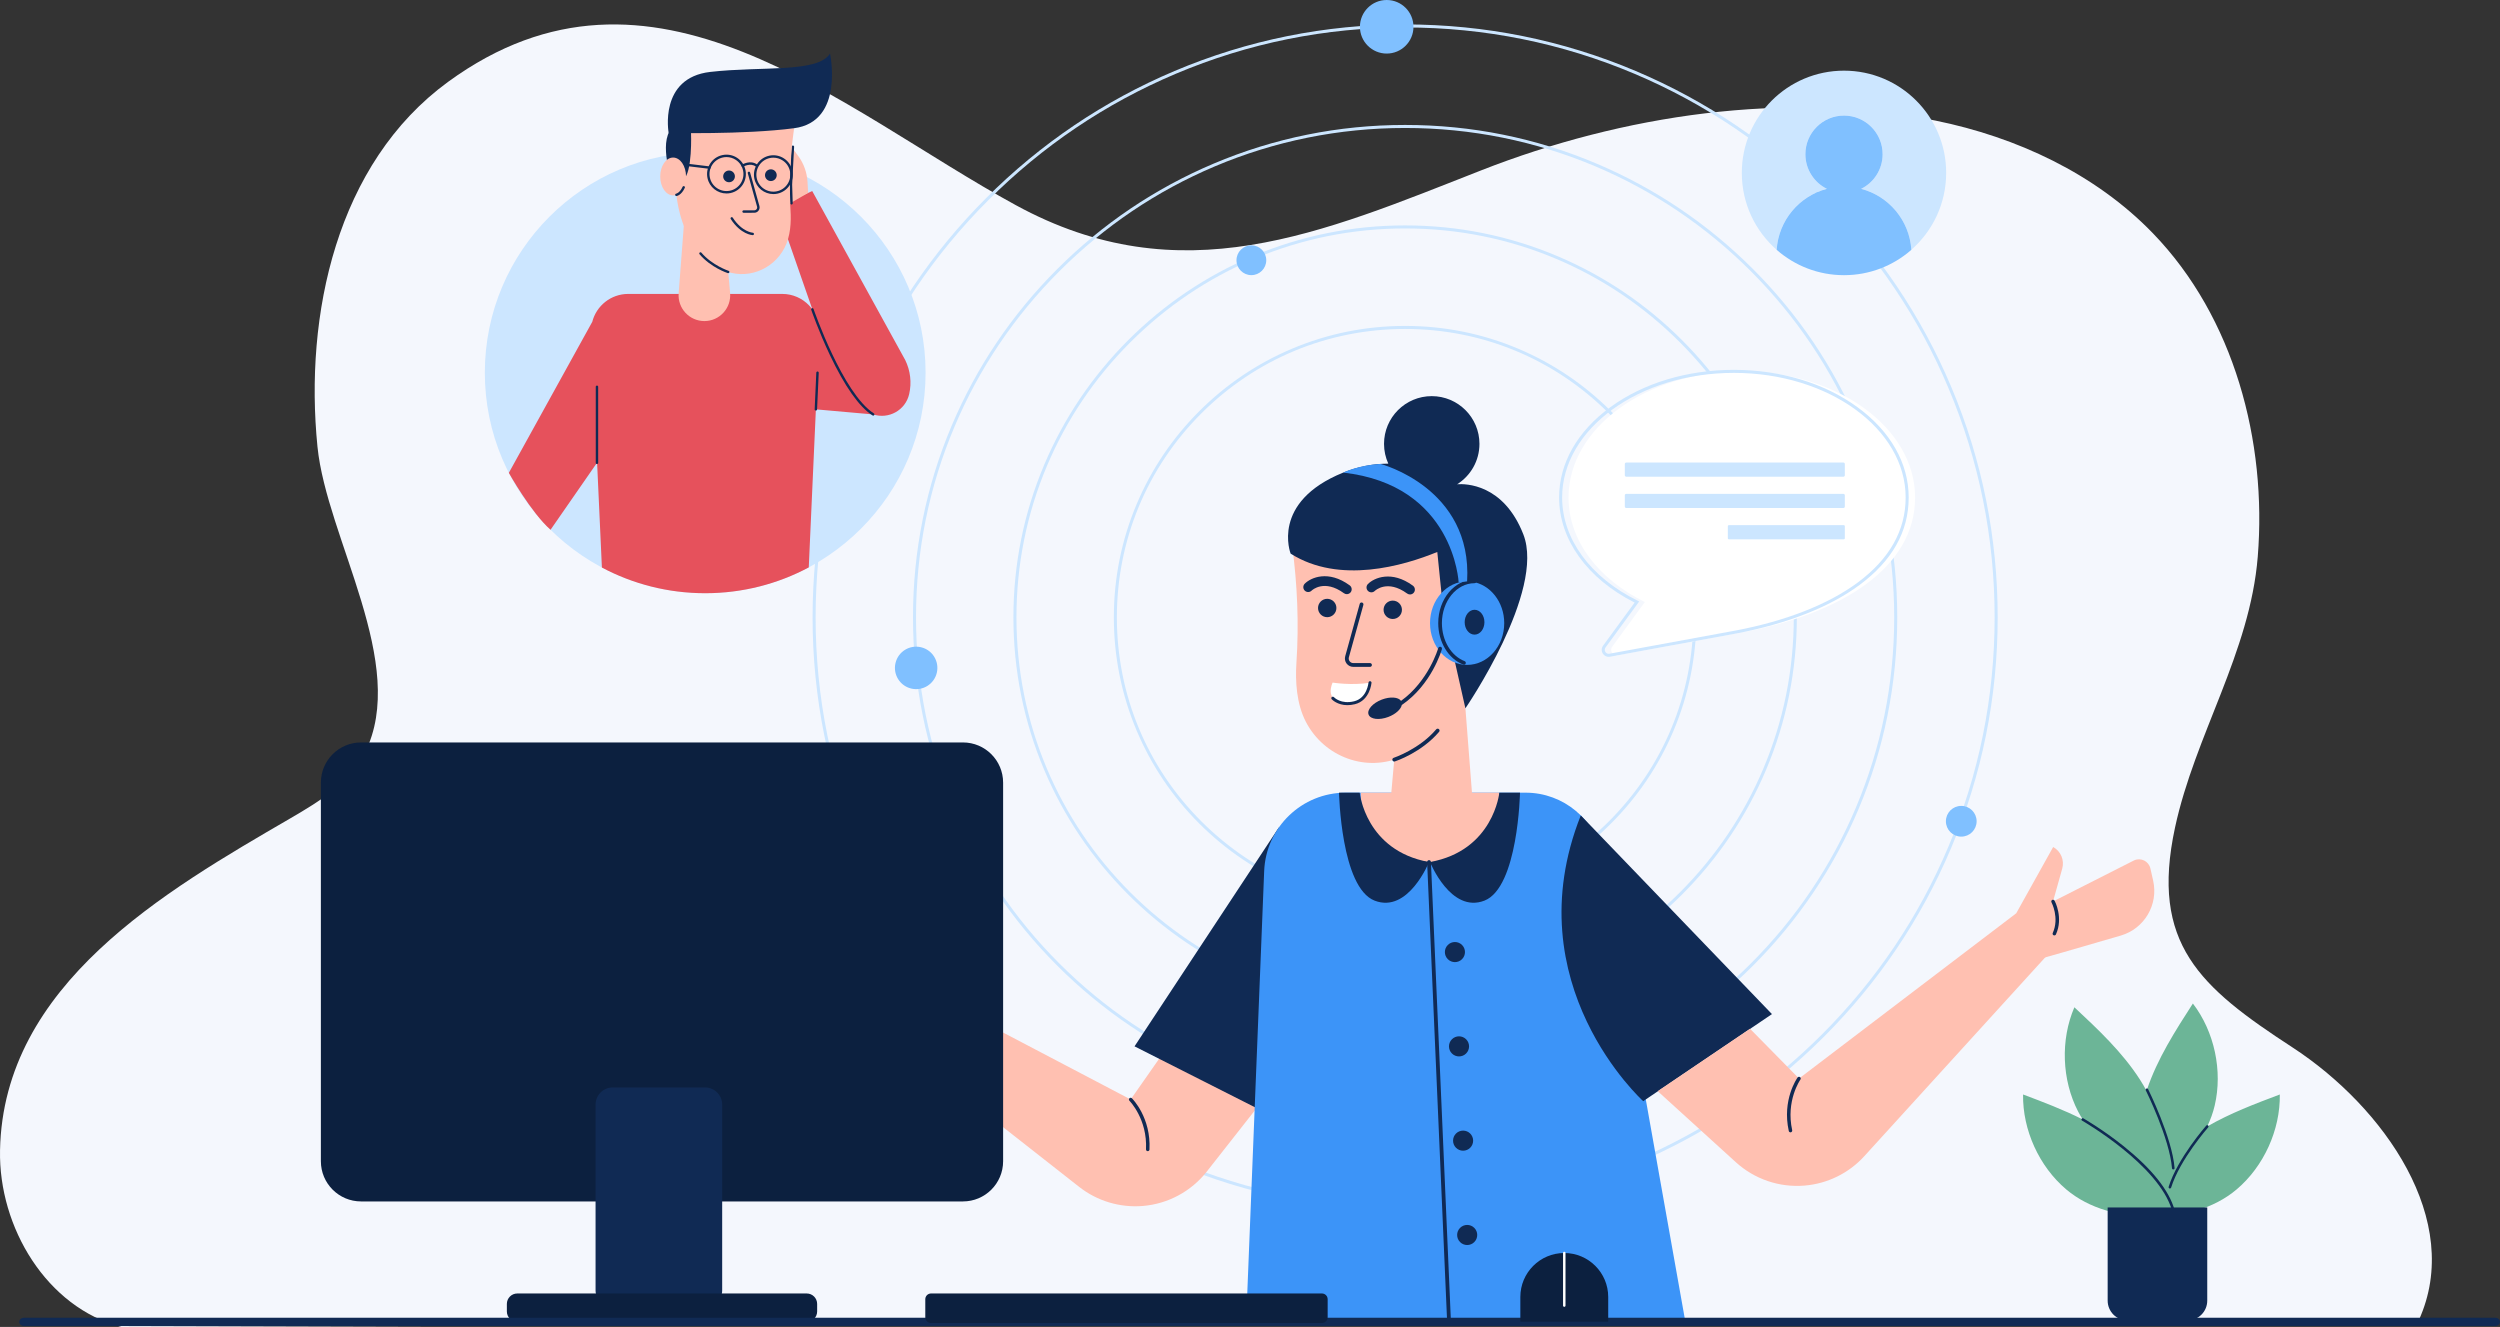 <svg width="390" height="207" viewBox="0 0 390 207" fill="none" xmlns="http://www.w3.org/2000/svg">
<rect x="0" y="0" width="390" height="207" fill="#333333" stroke="none"/>
<g clip-path="url(#clip0_729_1761)">
<path d="M18.935 206.999C7.295 203.996 -0.231 191.462 0.005 179.436C0.514 153.56 25.726 139.029 45.307 127.654C49.832 125.025 54.572 122.113 56.92 117.435C56.921 117.432 56.922 117.43 56.925 117.425C63.834 103.63 50.962 84.003 49.525 69.685C47.469 49.203 52.452 25.493 69.918 12.757C101.688 -10.409 131.034 17.021 158.455 31.998C184.201 46.06 206.144 36.353 231.084 26.568C253.039 17.954 278.637 14.066 301.946 18.815C314.596 21.393 326.842 27.084 335.826 36.362C348.559 49.512 353.659 68.891 352.211 86.837C351 101.843 342.419 114.621 339.302 129.107C335.41 147.2 343.145 153.966 357.593 163.373C371.895 172.685 384.401 190.394 377.339 205.935L18.935 207V206.999Z" fill="#F4F7FD"/>
<path d="M219.199 51.317C207.188 51.317 195.896 55.996 187.403 64.495C178.909 72.993 174.232 84.291 174.232 96.309C174.232 108.327 178.909 119.625 187.403 128.124C195.896 136.622 207.188 141.302 219.199 141.302C231.21 141.302 242.501 136.622 250.995 128.124C259.488 119.625 264.165 108.327 264.165 96.309C264.165 84.291 259.488 72.993 250.995 64.495C242.501 55.996 231.21 51.317 219.199 51.317ZM219.199 141.775C213.064 141.775 207.114 140.572 201.512 138.201C196.1 135.912 191.241 132.633 187.069 128.458C182.897 124.283 179.619 119.42 177.331 114.006C174.962 108.402 173.76 102.446 173.76 96.309C173.76 90.172 174.962 84.217 177.331 78.612C179.619 73.197 182.897 68.335 187.069 64.161C191.242 59.985 196.102 56.707 201.512 54.417C207.115 52.046 213.066 50.844 219.199 50.844C225.332 50.844 231.284 52.046 236.886 54.417C242.297 56.707 247.157 59.986 251.329 64.161C255.502 68.337 258.778 73.199 261.067 78.612C263.436 84.218 264.638 90.172 264.638 96.309C264.638 102.446 263.436 108.402 261.067 114.006C258.778 119.421 255.501 124.283 251.329 128.458C247.157 132.633 242.296 135.912 236.886 138.201C231.283 140.572 225.332 141.775 219.199 141.775Z" fill="#CCE6FF"/>
<path d="M176.324 53.406C170.728 59.004 166.352 65.518 163.322 72.689C160.184 80.117 158.566 88.087 158.566 96.304C158.566 104.521 160.184 112.493 163.322 119.921C166.352 127.092 170.729 133.604 176.324 139.204C181.921 144.802 188.429 149.182 195.596 152.214C203.02 155.354 210.984 156.973 219.198 156.973C227.411 156.973 235.377 155.354 242.799 152.214C249.966 149.182 256.475 144.802 262.071 139.204C267.667 133.604 272.044 127.092 275.073 119.921C278.212 112.493 279.83 104.524 279.83 96.304C279.83 88.085 278.212 80.116 275.073 72.689C272.044 65.518 267.666 59.006 262.071 53.406C256.476 47.806 249.966 43.427 242.799 40.396C235.376 37.256 227.411 35.637 219.198 35.637C210.984 35.637 203.018 37.256 195.596 40.396C188.429 43.427 181.921 47.808 176.324 53.406ZM219.199 157.447C210.949 157.447 202.948 155.831 195.414 152.643C188.137 149.563 181.602 145.154 175.991 139.539C170.379 133.924 165.973 127.385 162.895 120.105C159.709 112.567 158.093 104.56 158.093 96.305C158.093 88.051 159.709 80.045 162.895 72.506C165.973 65.226 170.379 58.687 175.991 53.072C181.602 47.457 188.137 43.048 195.414 39.968C202.948 36.781 210.949 35.164 219.199 35.164C227.449 35.164 235.45 36.781 242.984 39.968C250.261 43.048 256.796 47.457 262.407 53.072C268.019 58.687 272.425 65.226 275.503 72.506C278.689 80.045 280.305 88.051 280.305 96.305C280.305 104.56 278.689 112.566 275.503 120.105C272.425 127.385 268.019 133.924 262.407 139.539C256.796 145.154 250.261 149.563 242.984 152.643C235.45 155.831 227.449 157.447 219.199 157.447Z" fill="#CCE6FF"/>
<path d="M165.247 42.325C158.226 49.35 152.722 57.527 148.892 66.591C144.925 75.977 142.9 85.987 142.9 96.307C142.9 106.628 144.925 116.638 148.892 126.023C152.722 135.087 158.226 143.264 165.247 150.289C172.268 157.314 180.44 162.821 189.499 166.654C198.879 170.623 208.883 172.649 219.198 172.649C229.512 172.649 239.517 170.623 248.897 166.654C257.955 162.821 266.128 157.314 273.148 150.289C280.169 143.264 285.673 135.087 289.503 126.023C293.47 116.637 295.495 106.628 295.495 96.307C295.495 85.987 293.47 75.976 289.503 66.591C285.673 57.527 280.169 49.35 273.148 42.325C266.128 35.3 257.955 29.793 248.897 25.96C239.516 21.991 229.512 19.965 219.198 19.965C208.883 19.965 198.878 21.991 189.499 25.96C180.44 29.793 172.268 35.3 165.247 42.325ZM219.199 173.124C208.834 173.124 198.78 171.093 189.316 167.088C180.174 163.219 171.964 157.68 164.913 150.626C157.863 143.571 152.327 135.356 148.46 126.208C144.458 116.737 142.427 106.678 142.427 96.308C142.427 85.939 144.458 75.878 148.46 66.408C152.327 57.261 157.863 49.047 164.913 41.991C171.963 34.937 180.174 29.398 189.316 25.529C198.782 21.524 208.836 19.492 219.199 19.492C229.562 19.492 239.617 21.524 249.081 25.529C258.223 29.398 266.433 34.937 273.485 41.991C280.535 49.045 286.071 57.261 289.937 66.408C293.94 75.878 295.97 85.939 295.97 96.308C295.97 106.678 293.94 116.739 289.937 126.208C286.071 135.356 280.535 143.57 273.485 150.626C266.434 157.681 258.223 163.219 249.081 167.088C239.616 171.093 229.562 173.124 219.199 173.124Z" fill="#CCE6FF"/>
<path d="M219.199 4.285C206.784 4.285 194.741 6.718 183.403 11.517C172.451 16.151 162.617 22.786 154.171 31.236C145.725 39.687 139.094 49.529 134.463 60.485C129.668 71.829 127.236 83.879 127.236 96.302C127.236 108.725 129.667 120.775 134.463 132.119C139.095 143.077 145.726 152.917 154.171 161.368C162.617 169.819 172.453 176.454 183.403 181.087C194.741 185.885 206.784 188.319 219.199 188.319C231.614 188.319 243.657 185.886 254.995 181.087C265.947 176.453 275.781 169.817 284.227 161.368C292.673 152.917 299.304 143.076 303.935 132.119C308.73 120.775 311.162 108.725 311.162 96.302C311.162 83.879 308.731 71.829 303.935 60.485C299.303 49.527 292.671 39.687 284.227 31.236C275.781 22.786 265.945 16.15 254.995 11.517C243.657 6.719 231.614 4.285 219.199 4.285ZM219.199 188.794C206.721 188.794 194.615 186.349 183.218 181.525C172.21 176.868 162.324 170.198 153.836 161.704C145.346 153.21 138.681 143.318 134.026 132.305C129.206 120.902 126.762 108.79 126.762 96.303C126.762 83.817 129.206 71.705 134.026 60.301C138.681 49.287 145.348 39.396 153.836 30.902C162.326 22.408 172.211 15.739 183.218 11.081C194.613 6.258 206.719 3.812 219.199 3.812C231.678 3.812 243.783 6.258 255.18 11.081C266.188 15.739 276.073 22.409 284.562 30.902C293.052 39.397 299.716 49.288 304.371 60.301C309.192 71.704 311.636 83.817 311.636 96.303C311.636 108.79 309.192 120.902 304.371 132.305C299.715 143.32 293.05 153.211 284.562 161.704C276.072 170.199 266.187 176.868 255.18 181.525C243.783 186.349 231.678 188.794 219.199 188.794Z" fill="#CCE6FF"/>
<path d="M146.142 104.954C146.562 103.174 145.46 101.39 143.681 100.969C141.901 100.549 140.118 101.652 139.698 103.432C139.278 105.213 140.38 106.997 142.16 107.417C143.939 107.837 145.722 106.735 146.142 104.954Z" fill="#80C0FF"/>
<path d="M305.956 130.514C307.28 130.514 308.353 129.441 308.353 128.116C308.353 126.792 307.28 125.719 305.956 125.719C304.633 125.719 303.56 126.792 303.56 128.116C303.56 129.441 304.633 130.514 305.956 130.514Z" fill="#80C0FF"/>
<path d="M216.325 8.357C218.631 8.357 220.501 6.486 220.501 4.179C220.501 1.871 218.631 0 216.325 0C214.019 0 212.149 1.871 212.149 4.179C212.149 6.486 214.019 8.357 216.325 8.357Z" fill="#80C0FF"/>
<path d="M264.605 89.437C265.359 88.682 265.359 87.459 264.605 86.704C263.851 85.949 262.628 85.949 261.874 86.704C261.119 87.459 261.119 88.682 261.874 89.437C262.628 90.192 263.851 90.192 264.605 89.437Z" fill="#80C0FF"/>
<path d="M195.214 42.922C196.497 42.922 197.537 41.882 197.537 40.598C197.537 39.314 196.497 38.273 195.214 38.273C193.931 38.273 192.891 39.314 192.891 40.598C192.891 41.882 193.931 42.922 195.214 42.922Z" fill="#80C0FF"/>
<path d="M139.653 152.944L131.286 142.5C130.214 143.348 129.867 144.823 130.45 146.059L132.72 150.875L119.165 146.653C118.049 146.362 116.945 147.168 116.883 148.321L116.775 150.27C116.563 154.102 119.37 157.436 123.18 157.878L132.709 158.983L136.854 159.433L139.653 152.944Z" fill="#FFC0B1"/>
<path d="M133.353 156.138C133.266 156.138 133.18 156.095 133.127 156.017C131.53 153.645 132.424 150.903 132.462 150.787C132.51 150.645 132.664 150.567 132.806 150.616C132.949 150.664 133.026 150.818 132.977 150.961C132.968 150.986 132.133 153.566 133.577 155.712C133.66 155.837 133.628 156.006 133.504 156.09C133.457 156.122 133.405 156.136 133.352 156.136L133.353 156.138Z" fill="#102A54"/>
<path d="M182.632 162.585L176.383 171.517L138.725 151.758L134.975 158.961L168.35 185.153C171.17 187.367 174.723 188.429 178.296 188.13C182.221 187.8 185.834 185.853 188.267 182.754L198.451 169.79L182.632 162.585Z" fill="#FFC0B1"/>
<path d="M179.048 179.582C179.048 179.582 179.039 179.582 179.034 179.582C178.884 179.574 178.768 179.447 178.776 179.297C179.012 174.585 176.22 171.743 176.192 171.716C176.085 171.609 176.085 171.437 176.192 171.33C176.299 171.223 176.469 171.223 176.576 171.329C176.698 171.451 179.568 174.361 179.319 179.324C179.311 179.469 179.192 179.582 179.048 179.582Z" fill="#102A54"/>
<path d="M199.515 129.062L176.987 163.23L196.035 172.868L199.515 129.062Z" fill="#102A54"/>
<path d="M209.926 123.656H237.997C243.915 123.656 248.981 127.903 250.019 133.733L262.871 205.945H194.406L197.211 135.88C197.485 129.052 203.097 123.656 209.927 123.656H209.926Z" fill="#3C94F8"/>
<path d="M212.27 123.656C212.27 129.631 217.111 134.475 223.082 134.475C229.054 134.475 233.895 129.631 233.895 123.656H212.27Z" fill="#FFC0B1"/>
<path d="M223.335 130.506C227.016 130.506 229.915 127.369 229.63 123.698L227.921 101.703H218.996L217.047 123.629C216.718 127.324 219.628 130.506 223.335 130.506Z" fill="#FFC0B1"/>
<path d="M229.572 83.359H201.34L201.575 85.112C202.389 91.169 202.648 97.294 202.243 103.392C202.049 106.311 202.257 109.786 203.712 112.598C206.565 118.111 213.211 120.581 218.848 117.985C224.532 115.369 233.326 107.171 229.571 83.359H229.572Z" fill="#FFC0B1"/>
<path d="M213.722 104.033H211.115C210.703 104.033 210.323 103.845 210.072 103.517C209.822 103.188 209.742 102.772 209.853 102.373L212.116 94.203C212.159 94.044 212.322 93.951 212.482 93.996C212.639 94.039 212.732 94.204 212.688 94.362L210.426 102.533C210.365 102.75 210.409 102.977 210.545 103.157C210.681 103.337 210.889 103.44 211.114 103.44H213.721C213.885 103.44 214.017 103.573 214.017 103.737C214.017 103.9 213.884 104.033 213.721 104.033H213.722Z" fill="#102A54"/>
<path d="M217.27 96.563C218.062 96.563 218.703 95.921 218.703 95.129C218.703 94.337 218.062 93.695 217.27 93.695C216.479 93.695 215.837 94.337 215.837 95.129C215.837 95.921 216.479 96.563 217.27 96.563Z" fill="#102A54"/>
<path d="M207.045 96.282C207.837 96.282 208.479 95.64 208.479 94.848C208.479 94.056 207.837 93.414 207.045 93.414C206.254 93.414 205.612 94.056 205.612 94.848C205.612 95.64 206.254 96.282 207.045 96.282Z" fill="#102A54"/>
<path d="M217.501 118.802C217.377 118.802 217.26 118.722 217.219 118.596C217.167 118.441 217.253 118.272 217.409 118.221C217.449 118.208 221.405 116.886 224.049 113.776C224.156 113.652 224.343 113.636 224.468 113.743C224.592 113.85 224.608 114.037 224.501 114.162C221.745 117.404 217.761 118.732 217.592 118.787C217.562 118.798 217.531 118.803 217.5 118.803L217.501 118.802Z" fill="#102A54"/>
<path d="M237.642 83.364C234.547 75.448 228.587 75.448 227.317 75.544C229.405 74.225 230.794 71.898 230.794 69.244C230.794 65.131 227.461 61.797 223.351 61.797C219.24 61.797 215.908 65.131 215.908 69.244C215.908 70.343 216.148 71.385 216.574 72.324C214.187 72.34 211.792 72.81 209.526 73.729C198.168 78.334 201.339 86.365 201.339 86.365C208.952 91.196 218.964 88.262 224.217 86.106L225.132 95.133L227.165 104.131L228.603 110.498C228.603 110.498 241.117 92.258 237.642 83.367V83.364Z" fill="#102A54"/>
<path d="M210.102 92.689C209.946 92.689 209.79 92.641 209.655 92.542C206.584 90.304 204.689 92.061 204.609 92.138C204.311 92.434 203.832 92.43 203.537 92.132C203.24 91.834 203.244 91.35 203.542 91.054C204.514 90.085 207.232 88.894 210.551 91.314C210.89 91.562 210.965 92.037 210.718 92.376C210.569 92.581 210.338 92.689 210.103 92.689H210.102Z" fill="#102A54"/>
<path d="M219.96 92.736C219.805 92.736 219.648 92.688 219.513 92.589C216.443 90.351 214.546 92.109 214.468 92.184C214.17 92.481 213.691 92.477 213.396 92.179C213.099 91.881 213.103 91.397 213.401 91.101C214.373 90.132 217.09 88.941 220.41 91.361C220.749 91.609 220.823 92.084 220.577 92.423C220.428 92.628 220.197 92.737 219.962 92.737L219.96 92.736Z" fill="#102A54"/>
<path d="M207.89 106.484C207.89 106.484 210.845 106.969 213.722 106.502C213.722 106.502 213.575 110.281 209.529 109.662C206.542 109.206 207.89 106.484 207.89 106.484Z" fill="white"/>
<path d="M210.205 110.007C208.623 110.007 207.789 109.128 207.747 109.082C207.658 108.985 207.665 108.836 207.76 108.748C207.856 108.659 208.005 108.664 208.093 108.76C208.137 108.807 209.197 109.905 211.246 109.4C213.278 108.899 213.484 106.508 213.487 106.484C213.497 106.354 213.61 106.256 213.74 106.266C213.87 106.277 213.967 106.39 213.957 106.519C213.954 106.546 213.718 109.277 211.358 109.859C210.938 109.963 210.553 110.005 210.205 110.005V110.007Z" fill="#102A54"/>
<path d="M229.65 90.754C232.479 91.182 234.66 93.909 234.66 97.21C234.66 100.808 232.069 103.724 228.871 103.724C225.674 103.724 223.082 100.808 223.082 97.21C223.082 93.612 225.674 90.695 228.871 90.695C229.135 90.695 229.395 90.715 229.65 90.753" fill="#3C94F8"/>
<path d="M228.381 103.696C228.346 103.696 228.311 103.69 228.277 103.677C225.937 102.765 224.365 100.165 224.365 97.207C224.365 93.458 226.907 90.406 230.03 90.406C230.188 90.406 230.316 90.535 230.316 90.693C230.316 90.851 230.188 90.979 230.03 90.979C227.223 90.979 224.938 93.773 224.938 97.207C224.938 99.93 226.363 102.316 228.485 103.142C228.633 103.2 228.706 103.366 228.648 103.514C228.604 103.627 228.495 103.696 228.381 103.696Z" fill="#102A54"/>
<path d="M224.732 100.902C224.574 100.857 224.41 100.95 224.365 101.106C224.35 101.163 222.863 106.247 218.561 109.336C218.143 108.736 216.868 108.636 215.558 109.138C214.135 109.683 213.213 110.729 213.499 111.474C213.784 112.22 215.168 112.383 216.591 111.837C217.727 111.401 218.543 110.647 218.68 109.98C223.322 106.807 224.867 101.51 224.937 101.267C224.982 101.109 224.889 100.944 224.731 100.899L224.732 100.902Z" fill="#102A54"/>
<path d="M227.55 90.864C227.55 90.864 226.848 75.659 209.527 73.723C209.527 73.723 211.949 72.56 215.341 72.367C215.341 72.367 229.727 76.09 228.87 90.693L227.549 90.864H227.55Z" fill="#3C94F8"/>
<path d="M230.03 99.003C230.881 99.003 231.571 98.135 231.571 97.064C231.571 95.993 230.881 95.125 230.03 95.125C229.178 95.125 228.489 95.993 228.489 97.064C228.489 98.135 229.178 99.003 230.03 99.003Z" fill="#102A54"/>
<path d="M223.082 134.475C223.082 134.475 226.313 142.543 231.571 140.498C236.828 138.452 237.121 123.656 237.121 123.656H233.896C233.896 123.656 232.997 132.692 223.084 134.475H223.082Z" fill="#102A54"/>
<path d="M222.927 134.475C222.927 134.475 219.696 142.543 214.438 140.498C209.181 138.452 208.888 123.656 208.888 123.656H212.113C212.113 123.656 213.012 132.692 222.925 134.475H222.927Z" fill="#102A54"/>
<path d="M226.04 206.244C225.882 206.244 225.749 206.119 225.743 205.96L222.631 134.49C222.624 134.326 222.751 134.187 222.915 134.18C223.076 134.169 223.218 134.3 223.225 134.464L226.336 205.934C226.344 206.098 226.217 206.237 226.052 206.244C226.049 206.244 226.043 206.244 226.04 206.244Z" fill="#102A54"/>
<path d="M228.076 149.632C228.688 149.02 228.688 148.027 228.076 147.415C227.464 146.803 226.472 146.803 225.86 147.415C225.248 148.027 225.248 149.02 225.86 149.632C226.472 150.244 227.464 150.244 228.076 149.632Z" fill="#102A54"/>
<path d="M228.714 164.343C229.326 163.731 229.326 162.738 228.714 162.126C228.102 161.514 227.111 161.514 226.499 162.126C225.887 162.738 225.887 163.731 226.499 164.343C227.111 164.955 228.102 164.955 228.714 164.343Z" fill="#102A54"/>
<path d="M228.243 179.51C229.109 179.51 229.81 178.808 229.81 177.943C229.81 177.077 229.109 176.375 228.243 176.375C227.378 176.375 226.677 177.077 226.677 177.943C226.677 178.808 227.378 179.51 228.243 179.51Z" fill="#102A54"/>
<path d="M229.988 193.765C230.6 193.153 230.6 192.16 229.988 191.548C229.376 190.936 228.384 190.936 227.773 191.548C227.161 192.16 227.161 193.153 227.773 193.765C228.384 194.377 229.376 194.377 229.988 193.765Z" fill="#102A54"/>
<path d="M246.603 127.204L276.425 158.2L256.342 171.781C256.342 171.781 236.14 153.553 246.603 127.203V127.204Z" fill="#102A54"/>
<path d="M313.778 143.824L320.293 132.133C321.491 132.791 322.078 134.187 321.708 135.504L320.269 140.631L332.934 134.212C333.987 133.74 335.207 134.351 335.461 135.476L335.891 137.38C336.738 141.123 334.524 144.878 330.841 145.948L321.628 148.623L317.615 149.757L313.775 143.824H313.778Z" fill="#FFC0B1"/>
<path d="M320.476 145.929C320.439 145.929 320.401 145.922 320.365 145.905C320.227 145.843 320.167 145.681 320.23 145.545C321.301 143.182 320.045 140.785 320.032 140.76C319.961 140.628 320.011 140.462 320.144 140.391C320.276 140.321 320.442 140.371 320.512 140.503C320.57 140.611 321.907 143.164 320.726 145.77C320.681 145.87 320.582 145.929 320.478 145.929H320.476Z" fill="#102A54"/>
<path d="M273.001 160.482L280.647 168.251L314.496 142.5L319.391 148.979L290.835 180.36C288.422 183.012 285.095 184.653 281.522 184.951C277.597 185.28 273.711 183.96 270.796 181.31L258.599 170.222L272.999 160.484L273.001 160.482Z" fill="#FFC0B1"/>
<path d="M279.315 176.644C279.19 176.644 279.077 176.558 279.049 176.431C277.978 171.578 280.324 168.23 280.424 168.09C280.512 167.968 280.681 167.94 280.804 168.027C280.926 168.115 280.955 168.284 280.867 168.408C280.838 168.449 278.565 171.714 279.581 176.314C279.613 176.46 279.52 176.605 279.374 176.639C279.355 176.643 279.334 176.645 279.315 176.645V176.644Z" fill="#102A54"/>
<path d="M150.217 115.82H56.326C52.864 115.82 50.057 118.629 50.057 122.093V181.151C50.057 184.615 52.864 187.424 56.326 187.424H150.217C153.679 187.424 156.486 184.615 156.486 181.151V122.093C156.486 118.629 153.679 115.82 150.217 115.82Z" fill="#0C203F"/>
<path d="M109.976 169.641H95.592C94.11 169.641 92.908 170.843 92.908 172.326V201.275C92.908 202.758 94.11 203.961 95.592 203.961H109.976C111.459 203.961 112.66 202.758 112.66 201.275V172.326C112.66 170.843 111.459 169.641 109.976 169.641Z" fill="#102A54"/>
<path d="M125.842 201.781H80.703C79.801 201.781 79.07 202.512 79.07 203.414V204.585C79.07 205.487 79.801 206.218 80.703 206.218H125.842C126.744 206.218 127.475 205.487 127.475 204.585V203.414C127.475 202.512 126.744 201.781 125.842 201.781Z" fill="#0C203F"/>
<path d="M110.012 92.539C128.999 92.539 144.391 77.138 144.391 58.141C144.391 39.143 128.999 23.742 110.012 23.742C91.026 23.742 75.634 39.143 75.634 58.141C75.634 77.138 91.026 92.539 110.012 92.539Z" fill="#CCE6FF"/>
<path d="M122.028 45.852H98.004C95.289 45.852 93.028 47.716 92.391 50.214V50.21L79.377 73.766C79.377 73.766 82.862 79.994 85.884 82.645L93.127 72.2L93.07 70.501L93.897 88.537C98.704 91.094 104.19 92.543 110.014 92.543C115.837 92.543 121.352 91.086 126.167 88.516L127.816 51.909C127.965 48.609 125.331 45.852 122.03 45.852H122.028Z" fill="#E6515C"/>
<path d="M141.219 56.176L126.707 29.805L121.168 32.282L127.513 50.511L127.277 63.859L136.22 64.652C138.603 65.439 141.247 64.027 141.832 61.477C142.241 59.692 142.024 57.82 141.219 56.176Z" fill="#E6515C"/>
<path d="M126.072 30.089L125.967 28.328C125.882 26.905 125.393 25.534 124.557 24.379L123.481 22.891L122.678 28.741L123.262 31.714L126.072 30.089Z" fill="#FFC0B1"/>
<path d="M123.474 31.906C123.373 31.906 123.288 31.825 123.284 31.722L123.197 28.781V28.773L123.504 22.883C123.509 22.779 123.599 22.697 123.703 22.703C123.807 22.709 123.888 22.799 123.883 22.903L123.577 28.785L123.664 31.711C123.667 31.815 123.585 31.904 123.481 31.906C123.479 31.906 123.477 31.906 123.475 31.906H123.474Z" fill="#102A54"/>
<path d="M109.89 50.088C107.543 50.09 105.691 48.092 105.87 45.751L106.942 31.719L112.635 31.711L113.896 45.696C114.109 48.053 112.254 50.085 109.889 50.088H109.89Z" fill="#FFC0B1"/>
<path d="M105.873 20.022L123.883 20L123.734 21.118C123.219 24.983 123.058 28.89 123.321 32.78C123.447 34.64 123.318 36.858 122.392 38.653C120.576 42.172 116.338 43.753 112.74 42.102C109.112 40.438 103.496 35.215 105.872 20.023L105.873 20.022Z" fill="#FFC0B1"/>
<path d="M116 33.194C115.896 33.194 115.81 33.109 115.81 33.005C115.81 32.899 115.895 32.815 115.999 32.815L117.662 32.812C117.806 32.812 117.938 32.746 118.025 32.631C118.113 32.517 118.14 32.371 118.101 32.233L116.651 27.022C116.623 26.921 116.682 26.817 116.784 26.788C116.884 26.76 116.989 26.819 117.017 26.921L118.467 32.131C118.538 32.384 118.487 32.65 118.329 32.861C118.171 33.072 117.928 33.191 117.665 33.191L116.002 33.194H116Z" fill="#102A54"/>
<path d="M114.376 28.163C114.733 27.805 114.733 27.226 114.376 26.869C114.019 26.511 113.44 26.511 113.083 26.869C112.726 27.226 112.726 27.805 113.083 28.163C113.44 28.52 114.019 28.52 114.376 28.163Z" fill="#102A54"/>
<path d="M121.168 27.328C121.168 27.833 120.76 28.244 120.255 28.244C119.75 28.244 119.339 27.835 119.339 27.33C119.339 26.825 119.748 26.414 120.252 26.414C120.757 26.414 121.168 26.823 121.168 27.328Z" fill="#102A54"/>
<path d="M113.601 42.618C113.582 42.618 113.563 42.615 113.542 42.609C113.435 42.574 110.892 41.73 109.131 39.664C109.063 39.584 109.074 39.465 109.153 39.397C109.233 39.329 109.352 39.339 109.42 39.419C111.109 41.401 113.634 42.24 113.659 42.249C113.758 42.281 113.813 42.389 113.781 42.488C113.756 42.568 113.681 42.619 113.601 42.619V42.618Z" fill="#102A54"/>
<path d="M107.8 20.706C107.8 20.706 108.067 27.045 106.555 28.046C105.045 29.047 104.542 27.126 104.542 27.126C104.542 27.126 102.391 20.644 105.839 19.203C107.951 18.322 107.8 20.704 107.8 20.704V20.706Z" fill="#102A54"/>
<path d="M117.427 36.685C117.427 36.685 117.421 36.685 117.418 36.685C117.342 36.681 115.55 36.572 113.996 34.167C113.939 34.08 113.964 33.962 114.052 33.905C114.14 33.849 114.258 33.873 114.314 33.962C115.755 36.191 117.421 36.304 117.438 36.306C117.542 36.311 117.622 36.401 117.617 36.505C117.612 36.606 117.529 36.685 117.429 36.685H117.427Z" fill="#102A54"/>
<path d="M104.309 20.73C104.309 20.73 102.732 12.146 110.798 11.22C118.864 10.293 127.535 11.42 129.484 8.359C129.484 8.359 131.775 18.971 123.883 20.002C115.99 21.032 104.308 20.729 104.308 20.729L104.309 20.73Z" fill="#102A54"/>
<path d="M113.329 30.183C111.926 30.183 110.662 29.198 110.367 27.77C110.202 26.979 110.356 26.169 110.799 25.493C111.242 24.817 111.923 24.354 112.715 24.189C113.508 24.025 114.315 24.179 114.991 24.622C115.666 25.066 116.13 25.747 116.294 26.539C116.633 28.175 115.58 29.781 113.946 30.12C113.739 30.163 113.532 30.183 113.329 30.183ZM113.336 24.504C113.155 24.504 112.974 24.522 112.792 24.561C112.1 24.704 111.504 25.109 111.117 25.701C110.729 26.293 110.594 27.001 110.738 27.693C111.034 29.123 112.439 30.046 113.869 29.749C114.561 29.605 115.157 29.2 115.544 28.608C115.932 28.016 116.067 27.309 115.923 26.616C115.779 25.924 115.375 25.328 114.783 24.94C114.346 24.653 113.847 24.504 113.336 24.504Z" fill="#102A54"/>
<path d="M120.641 30.277C119.238 30.277 117.974 29.291 117.679 27.864C117.34 26.228 118.393 24.622 120.027 24.283C120.818 24.119 121.628 24.273 122.303 24.716C122.978 25.159 123.442 25.84 123.606 26.633C123.771 27.425 123.617 28.234 123.174 28.91C122.731 29.586 122.05 30.05 121.258 30.214C121.051 30.256 120.844 30.277 120.641 30.277ZM120.648 24.598C120.467 24.598 120.286 24.616 120.105 24.654C118.675 24.951 117.753 26.357 118.05 27.787C118.194 28.48 118.598 29.076 119.19 29.464C119.781 29.852 120.488 29.987 121.181 29.843C121.873 29.699 122.469 29.294 122.856 28.702C123.244 28.111 123.379 27.403 123.235 26.71C123.091 26.018 122.687 25.421 122.095 25.033C121.658 24.747 121.159 24.598 120.648 24.598Z" fill="#102A54"/>
<path d="M115.849 26.037C115.785 26.037 115.723 26.005 115.687 25.947C115.632 25.858 115.66 25.741 115.749 25.686C115.801 25.654 117.056 24.896 118.106 25.661C118.191 25.722 118.21 25.84 118.149 25.925C118.087 26.01 117.969 26.028 117.884 25.968C117.041 25.354 115.959 26.002 115.949 26.009C115.918 26.028 115.883 26.037 115.85 26.037H115.849Z" fill="#102A54"/>
<path d="M110.677 26.336C110.67 26.336 110.662 26.336 110.654 26.335L106.576 25.839C106.472 25.826 106.397 25.732 106.41 25.628C106.423 25.524 106.517 25.451 106.621 25.462L110.699 25.958C110.803 25.971 110.878 26.065 110.865 26.169C110.853 26.265 110.771 26.336 110.677 26.336Z" fill="#102A54"/>
<path d="M107.02 27.528C107.023 29.159 106.123 30.481 105.011 30.482C103.898 30.484 102.996 29.163 102.994 27.532C102.992 25.902 103.892 24.579 105.004 24.578C106.116 24.577 107.019 25.898 107.02 27.528Z" fill="#FFC0B1"/>
<path d="M105.514 30.583C105.419 30.583 105.337 30.512 105.326 30.415C105.315 30.312 105.388 30.218 105.489 30.205C105.505 30.203 106.043 30.102 106.486 29.141C106.53 29.046 106.643 29.005 106.738 29.049C106.833 29.092 106.874 29.206 106.83 29.3C106.284 30.483 105.565 30.578 105.536 30.582C105.528 30.582 105.522 30.582 105.514 30.582V30.583Z" fill="#102A54"/>
<path d="M127.277 64.049C127.277 64.049 127.272 64.049 127.268 64.049C127.164 64.044 127.082 63.955 127.087 63.851L127.343 58.134C127.349 58.03 127.436 57.949 127.541 57.953C127.647 57.958 127.727 58.047 127.722 58.151L127.465 63.868C127.46 63.969 127.377 64.049 127.277 64.049Z" fill="#102A54"/>
<path d="M136.218 64.84C136.184 64.84 136.148 64.831 136.117 64.81C134.034 63.48 131.789 60.297 129.447 55.35C127.709 51.681 126.561 48.354 126.551 48.322C126.518 48.223 126.57 48.115 126.669 48.08C126.768 48.047 126.876 48.1 126.911 48.199C126.956 48.33 131.485 61.401 136.322 64.49C136.411 64.546 136.437 64.663 136.38 64.752C136.344 64.809 136.282 64.84 136.22 64.84H136.218Z" fill="#102A54"/>
<path d="M93.127 72.39C93.022 72.39 92.937 72.305 92.937 72.2V60.339C92.937 60.233 93.022 60.148 93.127 60.148C93.232 60.148 93.317 60.233 93.317 60.339V72.2C93.317 72.305 93.232 72.39 93.127 72.39Z" fill="#102A54"/>
<path d="M271.724 57.938C256.794 57.938 244.692 66.746 244.692 77.612C244.692 84.399 249.414 90.383 256.597 93.92L251.509 100.872C251.034 101.521 251.633 102.408 252.412 102.209L272.053 98.599C287.43 95.665 298.756 88.479 298.756 77.612C298.756 66.746 286.654 57.938 271.724 57.938Z" fill="white"/>
<path d="M250.956 102.468C250.599 102.468 250.264 102.293 250.056 101.985C249.794 101.597 249.804 101.104 250.081 100.726L255.003 94.001C247.618 90.277 243.219 84.165 243.219 77.606C243.219 72.273 246.066 67.264 251.234 63.503C256.379 59.758 263.218 57.695 270.487 57.695C277.757 57.695 284.595 59.758 289.741 63.503C294.91 67.265 297.755 72.274 297.755 77.606C297.755 82.939 295.172 87.489 290.075 91.265C285.443 94.697 278.798 97.312 270.861 98.827L251.225 102.436C251.135 102.458 251.045 102.47 250.956 102.47V102.468ZM270.487 58.169C255.713 58.169 243.692 66.889 243.692 77.608C243.692 84.057 248.093 90.073 255.464 93.703L255.717 93.827L250.462 101.006C250.272 101.266 250.331 101.546 250.448 101.72C250.566 101.895 250.802 102.054 251.116 101.975L251.131 101.971L270.772 98.36C278.639 96.86 285.217 94.274 289.792 90.885C294.762 87.203 297.282 82.736 297.282 77.608C297.282 66.89 285.262 58.169 270.486 58.169H270.487Z" fill="#CCE6FF"/>
<path d="M253.698 74.367H287.568C287.693 74.367 287.794 74.266 287.794 74.141V72.383C287.794 72.258 287.693 72.157 287.568 72.157H253.698C253.573 72.157 253.472 72.258 253.472 72.383V74.141C253.472 74.266 253.573 74.367 253.698 74.367Z" fill="#CCE6FF"/>
<path d="M253.698 79.25H287.568C287.693 79.25 287.794 79.149 287.794 79.024V77.266C287.794 77.141 287.693 77.04 287.568 77.04H253.698C253.573 77.04 253.472 77.141 253.472 77.266V79.024C253.472 79.149 253.573 79.25 253.698 79.25Z" fill="#CCE6FF"/>
<path d="M269.708 84.133H287.629C287.72 84.133 287.794 84.059 287.794 83.967V82.088C287.794 81.997 287.72 81.923 287.629 81.923H269.708C269.616 81.923 269.542 81.997 269.542 82.088V83.967C269.542 84.059 269.616 84.133 269.708 84.133Z" fill="#CCE6FF"/>
<path d="M355.65 170.739C351.79 172.193 347.892 173.668 344.33 175.724C344.836 174.673 345.233 173.577 345.497 172.448C346.759 167.064 345.451 160.935 342.089 156.547C339.331 160.83 336.544 165.169 334.923 169.999C334.904 170.056 334.886 170.114 334.867 170.172C334.544 169.576 334.2 168.994 333.837 168.427C331.085 164.139 327.324 160.614 323.603 157.135C321.414 162.212 321.641 168.476 324.181 173.387C324.402 173.815 324.646 174.231 324.907 174.637C321.913 173.122 318.744 171.923 315.599 170.739C315.511 176.268 318.107 181.972 322.326 185.542C325.898 188.567 330.882 189.903 335.624 189.632C340.367 189.903 345.351 188.567 348.923 185.542C353.142 181.97 355.74 176.268 355.65 170.739Z" fill="#6CB597"/>
<path d="M339.033 188.989C338.944 188.989 338.863 188.932 338.837 188.842C336.806 181.73 324.926 174.886 324.805 174.818C324.708 174.763 324.674 174.638 324.729 174.54C324.785 174.443 324.909 174.408 325.007 174.465C325.038 174.481 328.071 176.22 331.317 178.827C335.692 182.34 338.355 185.672 339.228 188.731C339.259 188.839 339.196 188.952 339.088 188.983C339.069 188.988 339.051 188.991 339.031 188.991L339.033 188.989Z" fill="#102A54"/>
<path d="M339.032 182.434C338.927 182.434 338.839 182.353 338.83 182.246C338.456 177.586 334.779 170.165 334.742 170.091C334.692 169.99 334.733 169.868 334.833 169.818C334.933 169.768 335.055 169.809 335.105 169.909C335.143 169.985 338.855 177.475 339.235 182.214C339.244 182.326 339.161 182.423 339.049 182.434C339.044 182.434 339.038 182.434 339.032 182.434Z" fill="#102A54"/>
<path d="M338.502 185.409C338.482 185.409 338.462 185.407 338.442 185.4C338.335 185.367 338.275 185.253 338.308 185.146C339.693 180.695 344.135 175.643 344.178 175.593C344.253 175.508 344.381 175.5 344.465 175.575C344.549 175.649 344.557 175.778 344.483 175.861C344.439 175.911 340.053 180.899 338.696 185.267C338.669 185.354 338.588 185.409 338.502 185.409Z" fill="#102A54"/>
<path d="M328.795 188.367H344.331V202.897C344.331 204.607 342.944 205.995 341.235 205.995H331.891C330.182 205.995 328.795 204.607 328.795 202.897V188.367Z" fill="#102A54"/>
<path d="M389.287 206.855H3.715C3.322 206.855 3.002 206.567 3.002 206.213C3.002 205.858 3.321 205.57 3.715 205.57H389.287C389.68 205.57 390 205.858 390 206.213C390 206.567 389.682 206.855 389.287 206.855Z" fill="#102A54"/>
<path d="M303.603 26.973C303.603 18.165 296.467 11.023 287.663 11.023C278.859 11.023 271.723 18.164 271.723 26.973C271.723 31.756 273.827 36.046 277.159 38.969C277.45 34.376 280.68 30.582 284.991 29.454C283.005 28.469 281.639 26.421 281.639 24.052C281.639 20.725 284.336 18.026 287.662 18.026C290.988 18.026 293.685 20.725 293.685 24.052C293.685 26.421 292.319 28.469 290.333 29.454C294.644 30.582 297.874 34.376 298.165 38.969C301.497 36.046 303.601 31.756 303.601 26.973H303.603Z" fill="#CCE6FF"/>
<path d="M290.335 29.459C292.321 28.474 293.687 26.426 293.687 24.058C293.687 20.73 290.99 18.031 287.664 18.031C284.338 18.031 281.642 20.73 281.642 24.058C281.642 26.426 283.007 28.474 284.993 29.459C280.682 30.587 277.453 34.382 277.161 38.974C279.966 41.435 283.641 42.928 287.666 42.928C291.69 42.928 295.364 41.435 298.17 38.974C297.879 34.38 294.649 30.587 290.338 29.459H290.335Z" fill="#80C0FF"/>
<path d="M145.242 201.781H206.217C206.713 201.781 207.115 202.183 207.115 202.679V205.495C207.115 205.991 206.713 206.393 206.217 206.393H145.242C144.747 206.393 144.345 205.991 144.345 205.495V202.679C144.345 202.183 144.747 201.781 145.242 201.781Z" fill="#0C203F"/>
<path d="M244.027 195.469C247.81 195.469 250.882 198.542 250.882 202.328V206.176H237.173V202.328C237.173 198.542 240.245 195.469 244.028 195.469H244.027Z" fill="#0C203F"/>
<path d="M244.027 203.866C243.921 203.866 243.834 203.78 243.834 203.673V195.466C243.834 195.36 243.921 195.273 244.027 195.273C244.134 195.273 244.22 195.36 244.22 195.466V203.673C244.22 203.78 244.134 203.866 244.027 203.866Z" fill="white"/>
</g>
<defs>
<clipPath id="clip0_729_1761">
<rect width="390" height="207" fill="white"/>
</clipPath>
</defs>
</svg>
